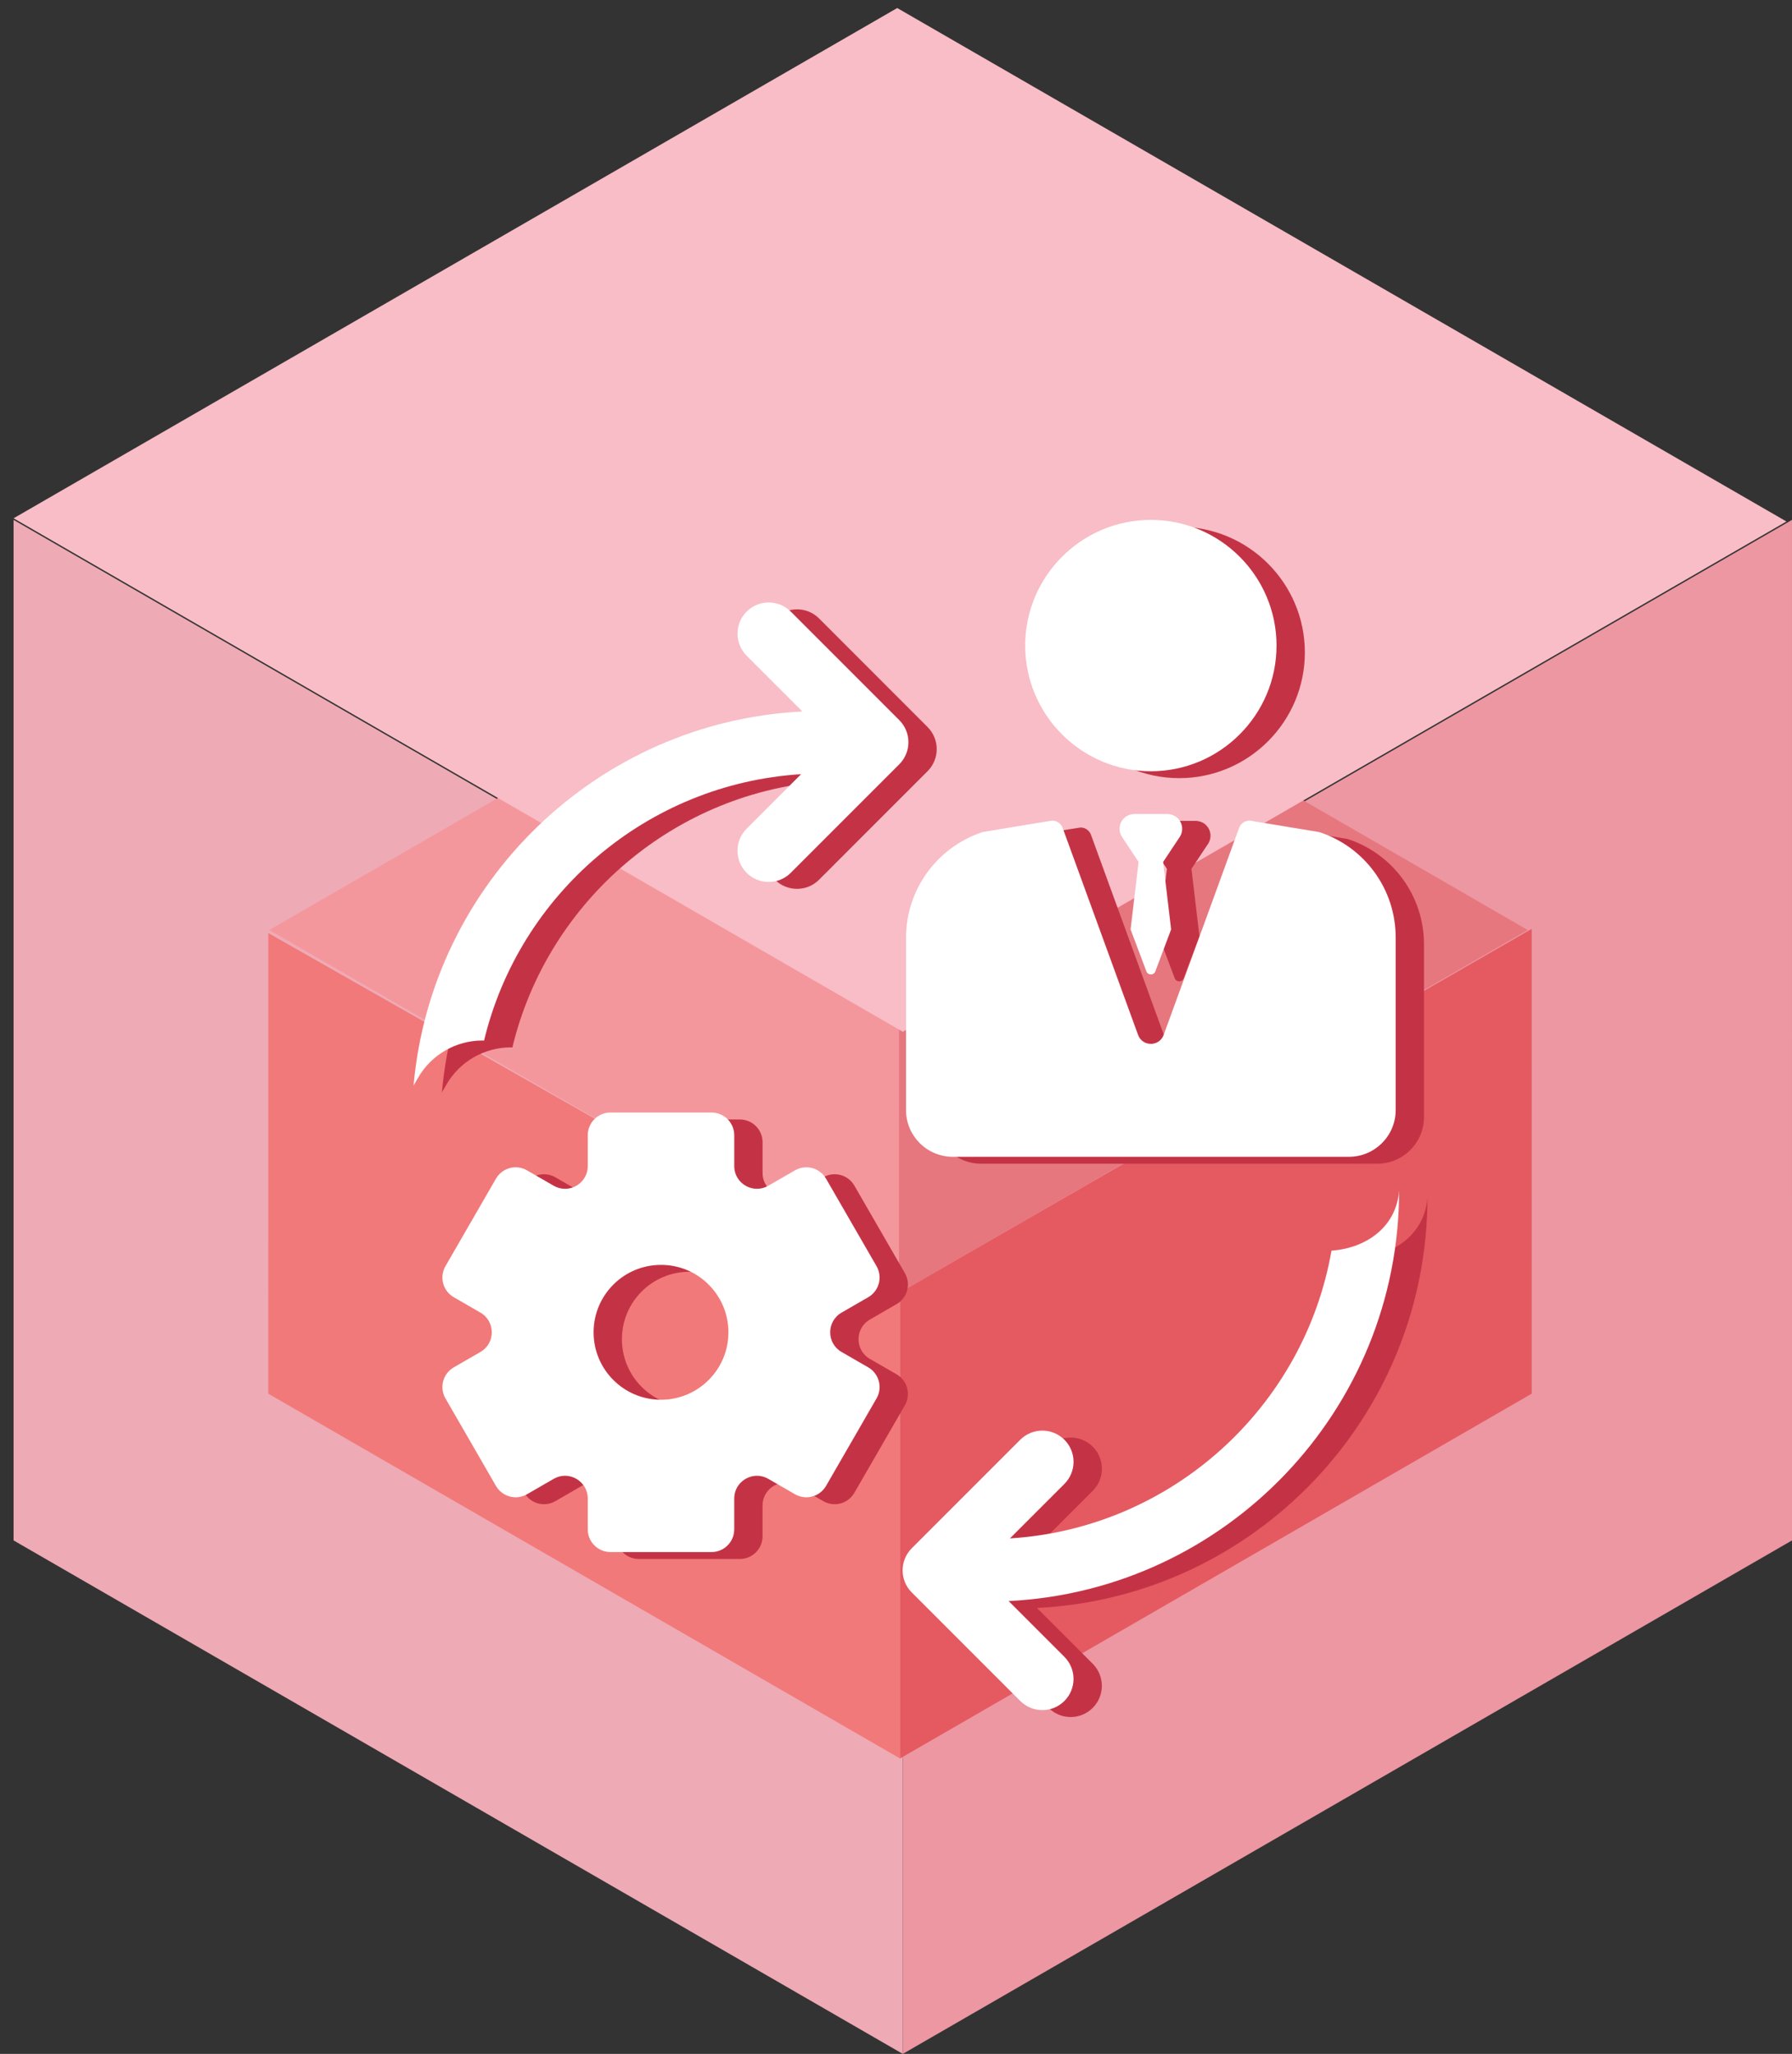 <?xml version="1.0" encoding="utf-8"?>
<!-- Generator: Adobe Illustrator 16.0.0, SVG Export Plug-In . SVG Version: 6.00 Build 0)  -->
<!DOCTYPE svg PUBLIC "-//W3C//DTD SVG 1.1//EN" "http://www.w3.org/Graphics/SVG/1.1/DTD/svg11.dtd">
<svg version="1.1" id="圖層_1" xmlns="http://www.w3.org/2000/svg" xmlns:xlink="http://www.w3.org/1999/xlink" x="0px" y="0px"
	 width="185px" height="212px" viewBox="0 0 185 212" enable-background="new 0 0 185 212" xml:space="preserve">
<rect x="0" y="0" width="185" height="212" fill="#333333" stroke="none"/>
<g>
	<polygon fill="#EEAAB5" points="93.201,212 1.402,159 1.402,53.662 93.201,106.662 	"/>
	<polygon fill="#EC97A2" points="93.201,212 185,159 184.999,53.662 93.201,106.662 	"/>
	<polygon fill="#F27979" points="92.914,181.506 27.699,143.854 27.7,96.311 92.914,133.395 	"/>
	<polygon fill="#E55A61" points="92.914,181.506 158.129,143.854 158.127,95.878 92.914,133.395 	"/>
	<polygon fill="#E6777F" points="92.71,58.462 92.71,133.295 92.914,133.412 157.721,95.996 	"/>
	<polygon fill="#F4979C" points="92.812,58.462 92.812,133.295 92.607,133.412 27.801,95.996 	"/>
	<polygon fill="#F8BDC6" points="93.201,106.497 1.402,53.497 92.627,0.828 184.427,53.828 	"/>
</g>
<g>
	<path fill="#C43345" d="M89.806,136.201l2.752-1.59c1.122-0.648,1.506-2.082,0.858-3.204l-5.215-9.034
		c-0.434-0.753-1.223-1.174-2.034-1.174c-0.398,0-0.801,0.103-1.171,0.316l-2.752,1.589c-0.378,0.218-0.779,0.317-1.169,0.317
		c-1.226,0-2.349-0.979-2.349-2.349v-3.179c0-1.296-1.051-2.345-2.346-2.345H65.948c-1.295,0-2.346,1.05-2.346,2.345v3.179
		c0,1.369-1.124,2.349-2.349,2.349c-0.391,0-0.791-0.1-1.169-0.317l-2.753-1.589c-0.369-0.214-0.772-0.314-1.17-0.316
		c-0.811,0-1.599,0.421-2.034,1.174l-5.215,9.034c-0.647,1.122-0.263,2.556,0.858,3.204l2.752,1.59c1.564,0.902,1.564,3.16,0,4.062
		l-2.752,1.589c-1.123,0.647-1.506,2.083-0.858,3.204l5.215,9.034c0.435,0.753,1.223,1.174,2.034,1.174
		c0.398,0,0.801-0.102,1.17-0.314l2.753-1.59c0.378-0.219,0.778-0.318,1.169-0.318c1.225,0,2.349,0.98,2.349,2.35v3.178
		c0,1.295,1.05,2.347,2.346,2.347h10.431c1.295,0,2.346-1.052,2.346-2.347v-3.178c0-1.369,1.124-2.35,2.35-2.35
		c0.39,0,0.791,0.1,1.168,0.318l2.753,1.59c0.369,0.213,0.773,0.314,1.171,0.314c0.811,0,1.599-0.421,2.033-1.174l5.215-9.034
		c0.648-1.121,0.264-2.557-0.858-3.204l-2.752-1.589C88.242,139.361,88.242,137.103,89.806,136.201z M71.165,145.191
		c-3.844,0-6.96-3.116-6.96-6.96c0-3.845,3.116-6.96,6.96-6.96c3.843,0,6.959,3.117,6.959,6.96
		C78.124,142.075,75.007,145.191,71.165,145.191L71.165,145.191z"/>
	<path fill="#C43345" d="M84.561,63.837c-1.259-1.258-3.298-1.258-4.557,0c-1.258,1.259-1.258,3.298,0,4.557l5.756,5.756
		c-21.159,1.048-38.287,17.668-40.141,38.61l0.476-0.824c1.363-2.361,3.903-3.827,6.629-3.827c0.057,0,0.115,0.006,0.172,0.008
		c3.63-15.092,16.79-26.505,32.731-27.498l-5.625,5.627c-1.258,1.258-1.258,3.298,0,4.557c0.629,0.628,1.453,0.943,2.278,0.943
		c0.824,0,1.649-0.315,2.278-0.943l11.203-11.204c0.604-0.604,0.943-1.424,0.943-2.278s-0.339-1.673-0.943-2.277L84.561,63.837z"/>
	<path fill="#C43345" d="M121.736,80.319c7.153,0,12.973-5.819,12.973-12.973c0-7.153-5.819-12.974-12.973-12.974
		c-7.154,0-12.975,5.82-12.975,12.974C108.762,74.5,114.582,80.319,121.736,80.319L121.736,80.319z"/>
	<path fill="#C43345" d="M147.009,115.294V97.458c0-4.937-3.173-9.314-7.864-10.851l-0.021-0.008l-6.86-1.135
		c-0.586-0.18-1.21,0.129-1.42,0.706l-7.786,21.363c-0.45,1.232-2.192,1.232-2.642,0l-7.786-21.363
		c-0.17-0.465-0.608-0.757-1.08-0.757c-0.11,0-7.201,1.185-7.201,1.185c-4.729,1.577-7.89,5.962-7.89,10.92v17.776
		c0,2.663,2.16,4.822,4.822,4.822h40.904C144.85,120.117,147.009,117.957,147.009,115.294z"/>
	<path fill="#C43345" d="M147.364,123.595c-0.27,3.687-3.293,5.943-6.981,6.212c-2.826,16.172-16.485,28.66-33.197,29.699
		l5.626-5.625c1.258-1.259,1.258-3.299,0-4.558c-1.26-1.258-3.298-1.258-4.558,0l-11.203,11.204c-1.259,1.259-1.259,3.298,0,4.557
		l11.203,11.203c0.629,0.628,1.453,0.943,2.277,0.943c0.825,0,1.649-0.315,2.277-0.943c1.259-1.259,1.259-3.298,0-4.557
		l-5.756-5.757C129.469,164.866,147.364,146.28,147.364,123.595L147.364,123.595z"/>
	<path fill="#C43345" d="M124.562,85.22c-0.298-0.327-0.736-0.489-1.178-0.489h-3.298c-0.442,0-0.881,0.163-1.179,0.489
		c-0.464,0.504-0.531,1.233-0.202,1.802l1.762,2.658l-0.824,6.964l1.627,4.323c0.157,0.435,0.773,0.435,0.932,0l1.626-4.323
		l-0.825-6.964l1.764-2.658C125.093,86.453,125.026,85.724,124.562,85.22z"/>
</g>
<g>
	<path fill="#FFFFFF" d="M86.88,135.486l2.752-1.589c1.122-0.649,1.506-2.083,0.858-3.205l-5.215-9.034
		c-0.435-0.752-1.224-1.174-2.033-1.174c-0.398,0-0.801,0.103-1.171,0.316l-2.752,1.589c-0.378,0.218-0.779,0.317-1.169,0.317
		c-1.226,0-2.349-0.979-2.349-2.349v-3.179c0-1.296-1.051-2.345-2.346-2.345H63.023c-1.295,0-2.346,1.051-2.346,2.345v3.179
		c0,1.369-1.124,2.349-2.349,2.349c-0.391,0-0.792-0.1-1.169-0.317l-2.753-1.589c-0.369-0.214-0.773-0.314-1.17-0.316
		c-0.811,0-1.599,0.422-2.034,1.174l-5.215,9.034c-0.648,1.122-0.264,2.556,0.858,3.205l2.752,1.589c1.564,0.903,1.564,3.16,0,4.062
		l-2.752,1.589c-1.123,0.648-1.506,2.083-0.858,3.205l5.215,9.034c0.435,0.753,1.223,1.173,2.034,1.173
		c0.398,0,0.801-0.101,1.17-0.314l2.753-1.59c0.377-0.22,0.778-0.318,1.169-0.318c1.225,0,2.349,0.98,2.349,2.35v3.179
		c0,1.295,1.05,2.345,2.346,2.345h10.431c1.295,0,2.346-1.05,2.346-2.345v-3.179c0-1.369,1.124-2.35,2.35-2.35
		c0.39,0,0.791,0.099,1.168,0.318l2.753,1.59c0.369,0.214,0.773,0.314,1.171,0.314c0.811,0,1.599-0.421,2.034-1.173l5.215-9.034
		c0.647-1.122,0.263-2.557-0.859-3.205l-2.753-1.589C85.315,138.646,85.315,136.389,86.88,135.486z M68.239,144.479
		c-3.844,0-6.959-3.117-6.959-6.961s3.117-6.96,6.959-6.96c3.843,0,6.96,3.116,6.96,6.96
		C75.199,141.36,72.082,144.479,68.239,144.479L68.239,144.479z"/>
	<path fill="#FFFFFF" d="M81.636,63.127c-1.259-1.258-3.298-1.258-4.556,0c-1.258,1.259-1.258,3.298,0,4.557l5.756,5.756
		c-21.159,1.048-38.288,17.668-40.141,38.61l0.476-0.824c1.363-2.36,3.903-3.826,6.629-3.826c0.058,0,0.115,0.005,0.172,0.007
		c3.629-15.092,16.789-26.505,32.731-27.498l-5.625,5.626c-1.258,1.258-1.258,3.298,0,4.557c0.629,0.628,1.453,0.943,2.278,0.943
		c0.825,0,1.649-0.314,2.278-0.943l11.204-11.205c0.604-0.604,0.944-1.423,0.944-2.278s-0.34-1.673-0.944-2.277L81.636,63.127z"/>
	<path fill="#FFFFFF" d="M118.811,79.608c7.152,0,12.973-5.819,12.973-12.973s-5.82-12.974-12.973-12.974
		c-7.154,0-12.975,5.82-12.975,12.974S111.656,79.608,118.811,79.608L118.811,79.608z"/>
	<path fill="#FFFFFF" d="M144.084,114.58V96.747c0-4.937-3.174-9.314-7.864-10.851l-0.022-0.008l-6.861-1.135
		c-0.585-0.18-1.21,0.129-1.419,0.706l-7.786,21.364c-0.449,1.231-2.192,1.231-2.642,0l-7.785-21.364
		c-0.171-0.465-0.609-0.757-1.081-0.757c-0.11,0-7.2,1.185-7.2,1.185c-4.729,1.577-7.89,5.962-7.89,10.919v17.773
		c0,2.663,2.16,4.822,4.822,4.822h40.903C141.925,119.402,144.084,117.242,144.084,114.58z"/>
	<path fill="#FFFFFF" d="M144.44,122.881c-0.27,3.685-3.294,5.943-6.982,6.21c-2.826,16.173-16.485,28.662-33.198,29.7l5.627-5.625
		c1.257-1.26,1.257-3.3,0-4.558c-1.26-1.258-3.299-1.258-4.558,0l-11.203,11.203c-1.259,1.26-1.259,3.299,0,4.558l11.203,11.203
		c0.628,0.628,1.452,0.943,2.276,0.943c0.825,0,1.65-0.315,2.278-0.943c1.259-1.258,1.259-3.298,0-4.557l-5.756-5.757
		C126.544,164.15,144.44,145.565,144.44,122.881L144.44,122.881z"/>
	<path fill="#FFFFFF" d="M121.638,84.509c-0.299-0.326-0.737-0.489-1.179-0.489h-3.298c-0.441,0-0.88,0.163-1.179,0.489
		c-0.463,0.504-0.531,1.233-0.201,1.802l1.762,2.658l-0.825,6.963l1.627,4.323c0.157,0.435,0.772,0.435,0.932,0l1.625-4.323
		l-0.824-6.963l1.764-2.658C122.167,85.743,122.102,85.013,121.638,84.509z"/>
</g>
</svg>
